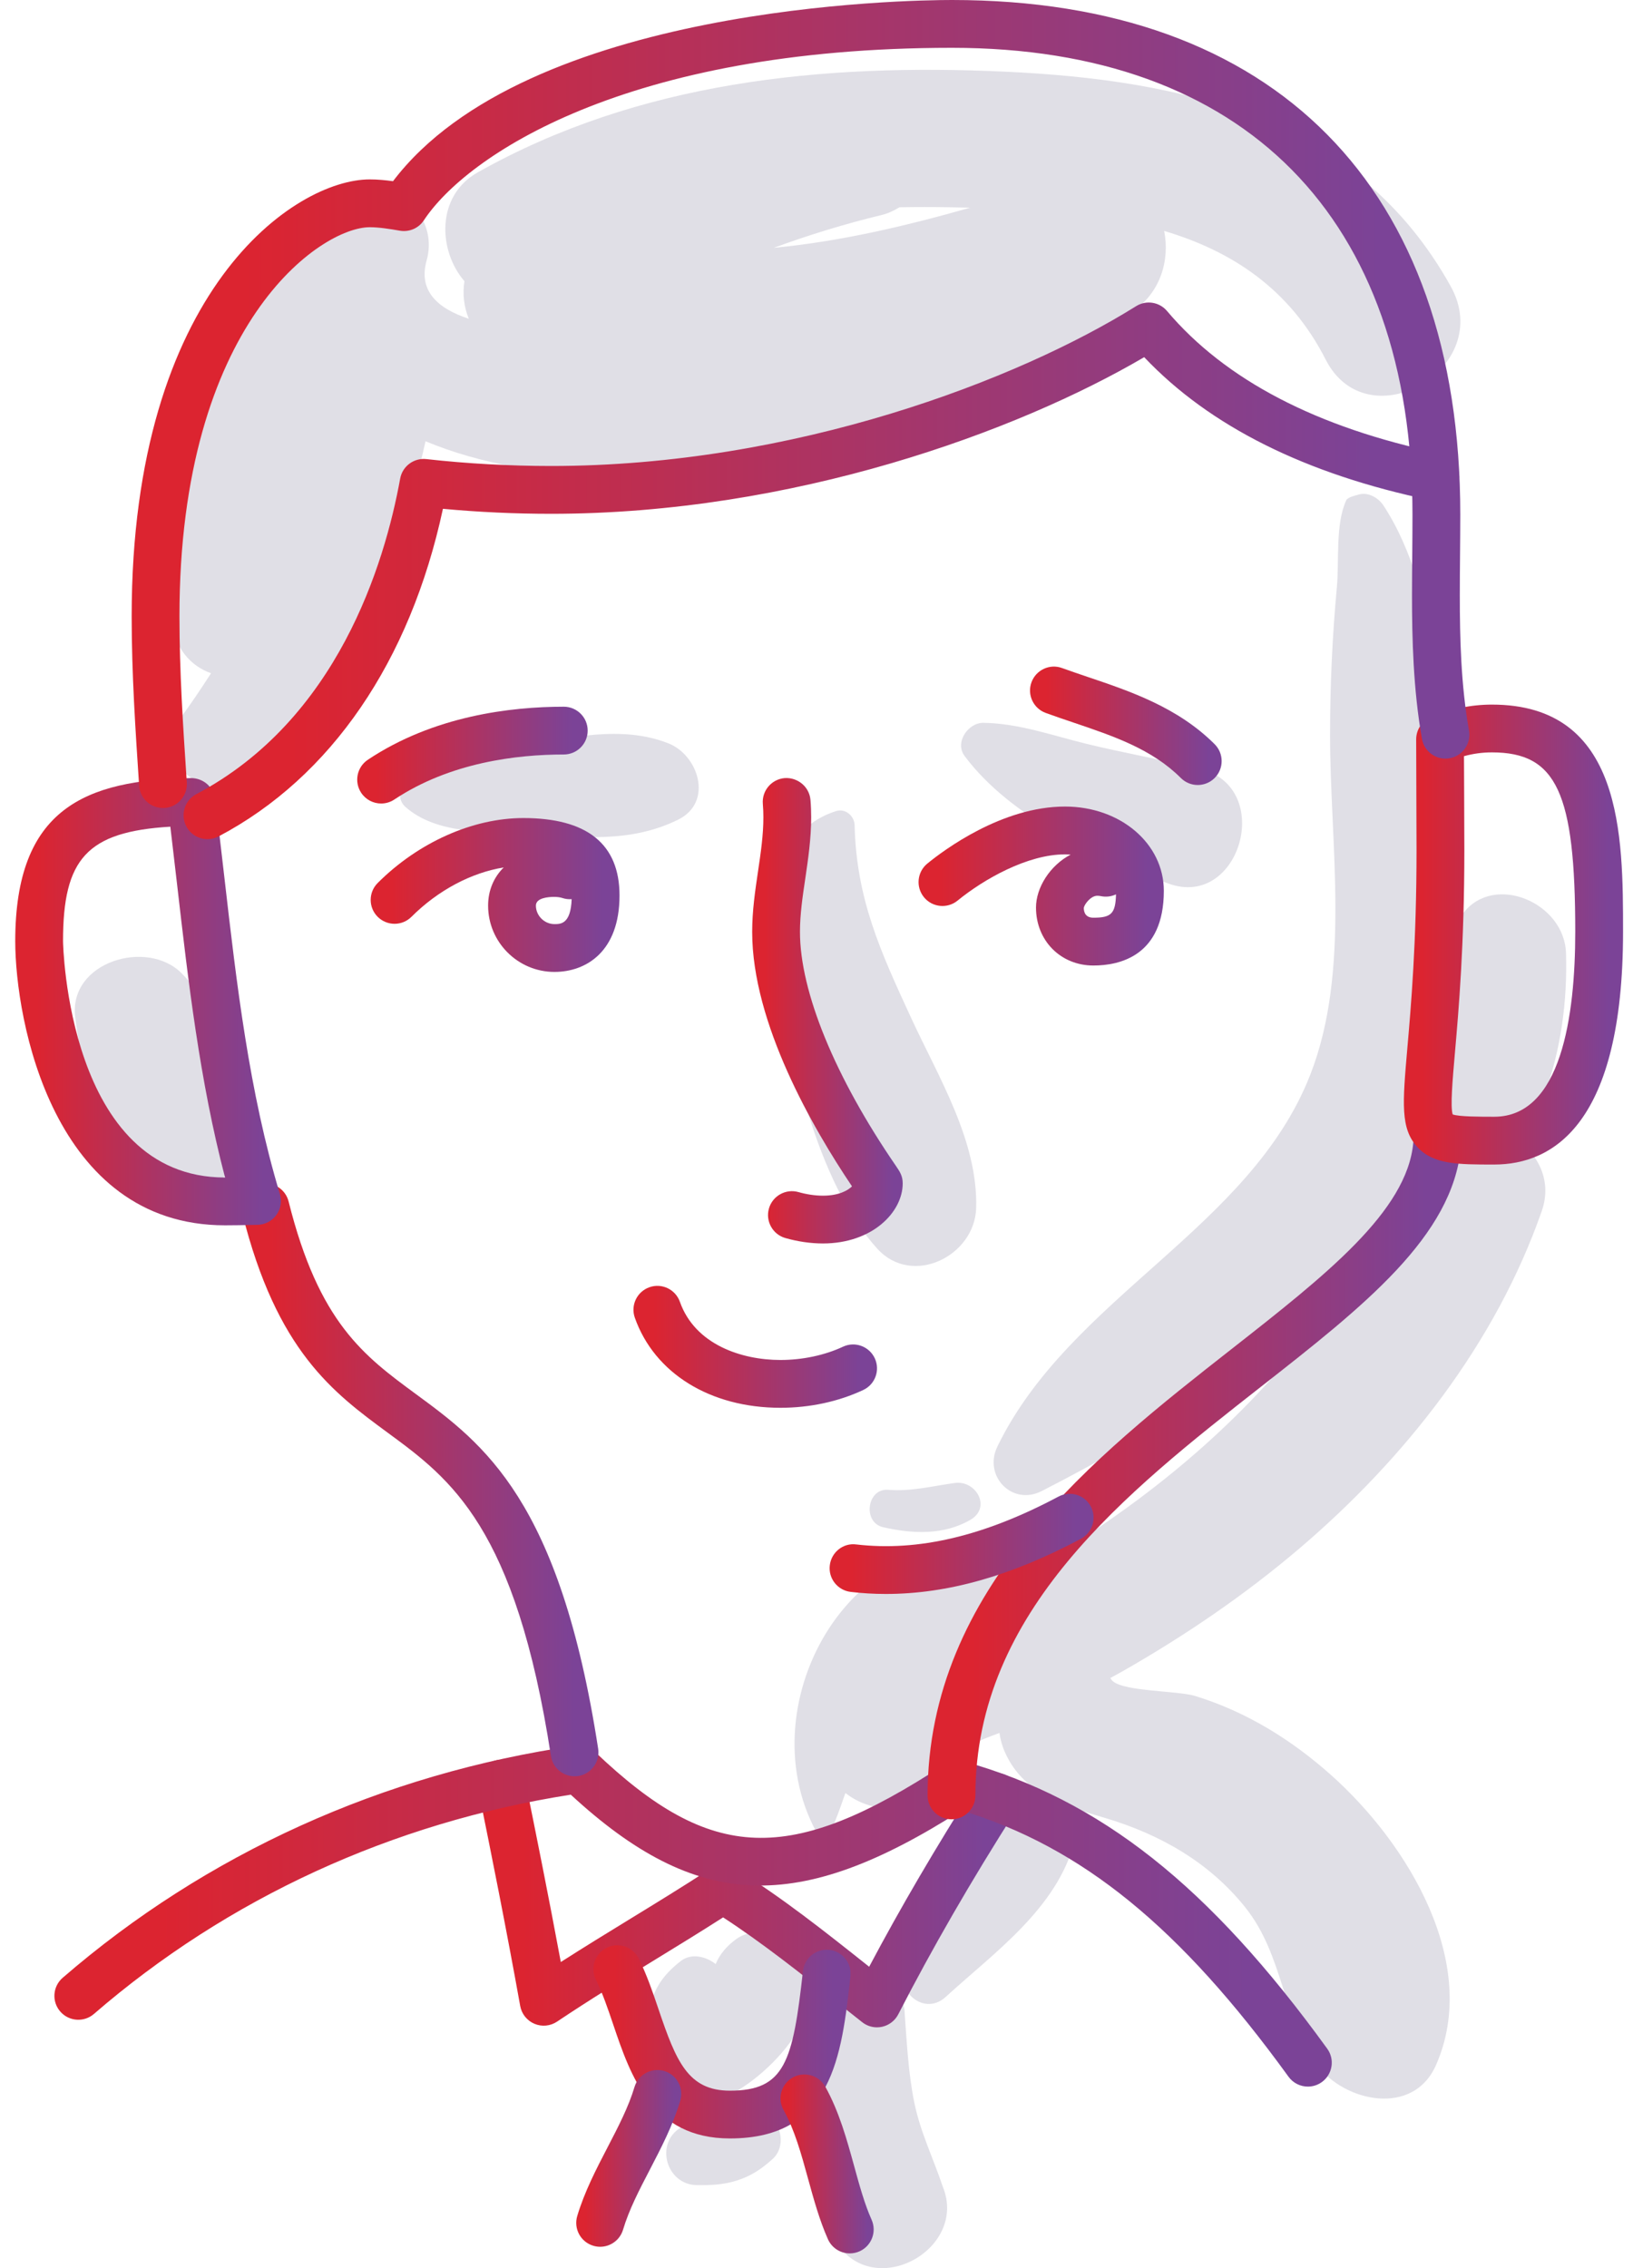 <svg width="72" height="100" viewBox="0 0 72 100" fill="none" xmlns="http://www.w3.org/2000/svg">
<path d="M63.965 12.628C59.851 5.214 52.183 3.523 44.297 3.159C36.259 2.788 28.177 3.591 21.059 7.602C19.213 8.643 19.319 11.058 20.477 12.397C20.387 12.955 20.455 13.528 20.669 14.053C19.263 13.594 18.441 12.799 18.809 11.488C19.511 8.992 16.243 7.023 14.416 8.932C9.655 13.906 7.129 20.44 7.586 27.339C7.666 28.544 8.4 29.364 9.305 29.683C8.852 30.387 8.382 31.084 7.877 31.765C6.53 33.583 9.454 35.755 10.979 34.159C14.973 29.983 17.52 25.058 18.762 19.454C21.214 20.482 24.106 20.925 26.562 20.954C34.852 21.051 43.08 18.355 49.923 13.744C51.185 12.894 51.58 11.455 51.329 10.182C54.283 11.061 56.851 12.711 58.449 15.852C60.305 19.498 65.972 16.244 63.965 12.628ZM41.923 9.139C42.205 9.144 42.49 9.15 42.775 9.157C39.913 9.972 37.021 10.65 34.114 10.927C35.655 10.362 37.235 9.875 38.87 9.48C39.167 9.407 39.422 9.284 39.656 9.139C40.41 9.125 41.166 9.125 41.923 9.139Z" fill="#E0DFE6"/>
<path d="M66.546 50.014C67.315 49.726 67.935 49.043 68.106 48.248C68.825 46.251 69.111 44.14 69.046 42.019C68.978 39.801 65.891 38.48 64.518 40.255C64.434 39.166 64.31 38.075 64.171 36.987C63.592 32.448 63.563 26.193 60.995 22.283C60.764 21.932 60.285 21.663 59.855 21.819C59.837 21.825 59.421 21.917 59.359 22.051C58.871 23.103 59.05 24.728 58.944 25.879C58.741 28.073 58.641 30.26 58.643 32.462C58.649 37.254 59.554 42.816 57.773 47.377C55.118 54.179 47.178 57.183 43.975 63.777C43.347 65.069 44.62 66.41 45.934 65.737C50.995 63.145 56.405 59.843 60.124 55.305C57.562 59.522 54.304 63.035 50.159 66.126C48.71 67.205 47.202 68.197 45.654 69.123C45.367 68.866 45.024 68.665 44.626 68.551C37.781 66.587 32.869 75.013 35.992 80.767C36.114 80.992 36.503 81.016 36.618 80.767C36.852 80.258 37.062 79.668 37.274 79.051C38.705 80.184 41.201 80.014 41.859 77.716C41.992 77.206 43.113 76.755 44.066 76.404C44.108 76.7 44.189 76.994 44.322 77.284C44.673 78.055 45.187 78.58 45.791 78.978C45.179 78.949 44.529 79.195 44.088 79.776C42.524 81.838 41.965 84.576 40.154 86.51C39.196 87.534 40.66 88.992 41.691 88.047C43.832 86.084 46.606 84.147 47.383 81.165C47.549 80.528 47.419 80.01 47.127 79.637C47.645 79.831 48.188 79.993 48.737 80.156C51.138 80.871 53.326 82.11 54.913 84.105C56.604 86.23 56.538 88.961 58.071 91.044C59.256 92.654 62.3 93.355 63.316 91.044C65.283 86.571 62.075 81.284 58.7 78.271C56.944 76.704 54.968 75.478 52.71 74.778C51.933 74.537 49.637 74.588 49.071 74.128C49.029 74.094 48.991 74.042 48.954 73.983C49.151 73.872 49.351 73.767 49.547 73.655C52.277 72.094 54.878 70.323 57.275 68.284C61.953 64.303 65.943 59.228 67.979 53.388C68.484 51.937 67.696 50.678 66.546 50.014ZM63.386 49.899C63.512 49.586 63.626 49.272 63.73 48.956C63.86 49.187 64.026 49.395 64.222 49.571C63.925 49.626 63.648 49.744 63.386 49.899Z" fill="#E0DFE6"/>
<path d="M10.011 48.683C9.972 48.545 9.926 48.411 9.885 48.274C10.121 46.373 9.457 44.384 8.015 42.918C6.494 41.37 3 42.402 3.317 44.864C3.421 45.669 3.544 46.472 3.725 47.26C3.461 48.502 3.8 49.919 4.556 50.95C5.016 51.578 5.765 52.051 6.537 52.166C7.199 52.629 7.966 52.87 8.796 52.646C10.546 52.174 10.395 50.059 10.011 48.683Z" fill="#E0DFE6"/>
<path d="M35.013 85.807C34.407 85.199 33.225 84.95 32.479 85.48C32.059 85.778 31.732 86.157 31.554 86.594C31.114 86.242 30.472 86.111 30.027 86.452C29.181 87.102 28.724 87.811 28.592 88.877C28.473 89.837 28.63 90.957 29.232 91.743C29.943 92.671 30.878 92.96 31.971 92.461C34.074 91.504 37.26 88.059 35.013 85.807Z" fill="#E0DFE6"/>
<path d="M33.52 93.126C32.858 92.982 32.3 92.946 31.631 93.095C31.038 93.227 30.548 93.487 30.03 93.792C28.854 94.486 29.369 96.32 30.72 96.339C31.325 96.347 31.886 96.326 32.47 96.143C33.113 95.942 33.571 95.633 34.064 95.189C34.738 94.584 34.407 93.318 33.52 93.126Z" fill="#E0DFE6"/>
<path d="M41.566 96.403C41.151 95.161 40.581 94.01 40.314 92.709C40.041 91.377 39.98 89.995 39.879 88.642C39.81 87.718 38.628 87.032 37.912 87.827C35.383 90.633 34.894 95.403 36.771 98.705C38.392 101.558 42.718 99.203 41.566 96.403Z" fill="#E0DFE6"/>
<path d="M40.165 44.863C38.813 41.931 37.759 39.636 37.68 36.378C37.67 35.977 37.275 35.63 36.867 35.759C34.032 36.658 33.865 39.96 34.224 42.51C34.775 46.419 35.983 52.1 38.684 55.058C40.23 56.751 42.985 55.371 43.04 53.254C43.118 50.297 41.382 47.502 40.165 44.863Z" fill="#E0DFE6"/>
<path d="M29.458 32.768C27.378 31.959 25.18 32.541 23.034 32.842C21.313 33.083 19.113 33.095 17.865 34.425C17.579 34.73 17.532 35.267 17.865 35.566C19.255 36.812 21.516 36.663 23.297 36.77C25.605 36.908 27.771 37.187 29.899 36.138C31.465 35.366 30.798 33.289 29.458 32.768Z" fill="#E0DFE6"/>
<path d="M52.917 33.902C51.261 33.497 49.578 33.202 47.92 32.799C46.395 32.428 44.95 31.898 43.368 31.868C42.689 31.856 42.08 32.727 42.529 33.33C44.552 36.046 48.401 37.822 51.524 38.957C54.674 40.103 56.228 34.712 52.917 33.902Z" fill="#E0DFE6"/>
<path d="M42.1 65.383C41.105 65.519 40.179 65.766 39.162 65.684C38.219 65.609 38.021 67.126 38.939 67.334C40.239 67.628 41.606 67.692 42.785 67.008C43.726 66.463 43.036 65.256 42.1 65.383Z" fill="#E0DFE6"/>
<path d="M38.667 89.383C38.432 89.383 38.203 89.305 38.016 89.157L36.913 88.284C35.293 86.997 33.623 85.67 31.882 84.535C30.88 85.177 29.858 85.803 28.864 86.412C27.439 87.285 25.965 88.189 24.561 89.131C24.265 89.329 23.89 89.366 23.562 89.226C23.235 89.087 22.999 88.792 22.936 88.441C22.324 85.031 21.652 81.677 21.076 78.846C20.96 78.276 21.328 77.72 21.898 77.604C22.465 77.487 23.025 77.855 23.141 78.426C23.631 80.834 24.191 83.621 24.726 86.504C25.739 85.855 26.763 85.228 27.763 84.615C28.934 83.898 30.145 83.156 31.302 82.401C31.645 82.178 32.086 82.173 32.433 82.389C34.481 83.66 36.384 85.172 38.224 86.634L38.322 86.712C39.707 84.1 41.257 81.453 43.036 78.657C43.349 78.165 44 78.022 44.49 78.334C44.981 78.647 45.126 79.298 44.814 79.789C42.81 82.935 41.107 85.886 39.604 88.811C39.46 89.091 39.198 89.291 38.891 89.359C38.817 89.374 38.742 89.383 38.667 89.383Z" fill="url(#paint0_linear_2379_204573)"/>
<path d="M57.665 91.996C57.339 91.996 57.017 91.845 56.811 91.56C52.041 84.973 47.702 81.434 42.386 79.82C35.172 84.429 30.723 84.253 25.166 79.125C17.293 80.358 10.033 83.695 4.142 88.792C3.702 89.174 3.036 89.124 2.656 88.685C2.274 88.245 2.323 87.58 2.763 87.199C9.083 81.729 16.898 78.19 25.363 76.965C25.684 76.917 26.007 77.022 26.241 77.245C31.364 82.131 34.818 82.256 41.641 77.792C41.897 77.625 42.209 77.578 42.503 77.659C48.522 79.346 53.311 83.133 58.518 90.324C58.86 90.795 58.754 91.454 58.283 91.795C58.096 91.931 57.88 91.996 57.665 91.996Z" fill="url(#paint1_linear_2379_204573)"/>
<path d="M32.183 94.282C28.737 94.282 27.798 91.506 27.043 89.276C26.8 88.557 26.57 87.878 26.276 87.289C26.015 86.768 26.226 86.136 26.747 85.875C27.268 85.616 27.901 85.826 28.161 86.347C28.519 87.065 28.784 87.845 29.04 88.601C29.812 90.884 30.339 92.176 32.183 92.176C34.612 92.176 34.96 90.887 35.403 86.898C35.468 86.319 35.99 85.905 36.567 85.967C37.145 86.031 37.561 86.552 37.497 87.131C37.106 90.647 36.702 94.282 32.183 94.282Z" fill="url(#paint2_linear_2379_204573)"/>
<path d="M26.461 99.058C26.36 99.058 26.258 99.043 26.158 99.013C25.6 98.846 25.284 98.259 25.451 97.701C25.774 96.624 26.29 95.633 26.787 94.675C27.261 93.763 27.709 92.902 27.975 92.015C28.142 91.457 28.733 91.144 29.286 91.308C29.844 91.476 30.16 92.063 29.993 92.62C29.67 93.697 29.155 94.688 28.657 95.647C28.183 96.558 27.735 97.419 27.47 98.306C27.332 98.763 26.914 99.058 26.461 99.058Z" fill="url(#paint3_linear_2379_204573)"/>
<path d="M37.467 99.35C37.063 99.35 36.679 99.117 36.504 98.725C36.128 97.879 35.875 96.954 35.629 96.061C35.325 94.955 35.038 93.909 34.547 93.026C34.264 92.517 34.448 91.876 34.956 91.593C35.463 91.312 36.106 91.493 36.389 92.002C37.002 93.108 37.337 94.326 37.661 95.503C37.896 96.359 38.118 97.168 38.43 97.868C38.666 98.401 38.426 99.023 37.895 99.26C37.756 99.321 37.61 99.35 37.467 99.35Z" fill="url(#paint4_linear_2379_204573)"/>
<path d="M25.33 78.314C24.82 78.314 24.37 77.942 24.291 77.421C22.735 67.312 19.87 65.206 17.1 63.17C14.692 61.399 12.201 59.568 10.68 53.485C10.539 52.921 10.883 52.349 11.446 52.207C12.016 52.067 12.584 52.41 12.725 52.973C14.061 58.32 16.048 59.78 18.349 61.472C21.319 63.656 24.686 66.131 26.373 77.101C26.462 77.676 26.067 78.214 25.492 78.303C25.438 78.31 25.384 78.314 25.33 78.314Z" fill="url(#paint5_linear_2379_204573)"/>
<path d="M41.952 80.211C41.37 80.211 40.898 79.739 40.898 79.158C40.898 69.985 48.317 64.17 54.277 59.496C58.441 56.231 62.037 53.412 62.312 50.384C62.365 49.804 62.882 49.38 63.457 49.43C64.037 49.482 64.464 49.995 64.412 50.575C64.054 54.508 60.126 57.589 55.577 61.155C49.685 65.775 43.006 71.011 43.006 79.158C43.006 79.739 42.534 80.211 41.952 80.211Z" fill="url(#paint6_linear_2379_204573)"/>
<path d="M9.922 54.023C2.334 54.023 0.672 44.978 0.672 41.493C0.672 35.637 3.769 34.385 8.419 34.305C8.967 34.305 9.416 34.7 9.482 35.227C9.628 36.384 9.762 37.546 9.896 38.711C10.429 43.348 10.982 48.144 12.341 52.644C12.436 52.96 12.379 53.302 12.185 53.569C11.99 53.836 11.682 53.995 11.353 54.002L11.108 54.007C10.717 54.015 10.319 54.023 9.922 54.023ZM7.51 36.448C3.823 36.668 2.779 37.873 2.779 41.493C2.779 41.597 2.973 51.915 9.922 51.915C8.803 47.645 8.295 43.232 7.803 38.951C7.706 38.115 7.61 37.28 7.51 36.448Z" fill="url(#paint7_linear_2379_204573)"/>
<path d="M65.881 51.343C64.266 51.343 63.199 51.343 62.49 50.57C61.742 49.754 61.839 48.647 62.05 46.219C62.212 44.367 62.456 41.567 62.456 37.479C62.456 36.668 62.452 35.856 62.448 35.044C62.444 34.228 62.44 33.412 62.44 32.597C62.44 32.175 62.691 31.794 63.078 31.628C63.95 31.255 64.859 31.065 65.781 31.065C71.561 31.065 71.561 36.852 71.561 41.078C71.561 49.563 68.472 51.343 65.881 51.343ZM64.05 49.134C64.332 49.236 65.257 49.236 65.881 49.236C68.834 49.236 69.454 44.8 69.454 41.078C69.454 34.946 68.63 33.172 65.781 33.172C65.36 33.172 64.953 33.227 64.548 33.339C64.55 33.904 64.553 34.468 64.556 35.032C64.56 35.848 64.564 36.664 64.564 37.478C64.564 41.658 64.315 44.512 64.15 46.401C64.043 47.629 63.941 48.791 64.05 49.134Z" fill="url(#paint8_linear_2379_204573)"/>
<path d="M34.41 62.068C31.314 62.068 28.855 60.546 27.99 58.097C27.796 57.548 28.084 56.947 28.633 56.753C29.181 56.558 29.783 56.847 29.977 57.396C30.645 59.286 32.705 59.96 34.41 59.96C35.381 59.96 36.361 59.752 37.168 59.375C37.694 59.128 38.322 59.356 38.569 59.884C38.815 60.411 38.587 61.038 38.059 61.284C36.964 61.797 35.701 62.068 34.41 62.068Z" fill="url(#paint9_linear_2379_204573)"/>
<path d="M39.057 70.276C38.538 70.276 38.017 70.246 37.508 70.185C36.931 70.117 36.517 69.594 36.586 69.016C36.653 68.438 37.176 68.015 37.755 68.093C40.485 68.412 43.399 67.725 46.667 65.984C47.181 65.71 47.819 65.903 48.093 66.417C48.366 66.931 48.172 67.569 47.659 67.843C44.589 69.481 41.775 70.276 39.057 70.276Z" fill="url(#paint10_linear_2379_204573)"/>
<path d="M36.283 54.823C35.747 54.823 35.174 54.74 34.627 54.584C34.068 54.425 33.744 53.841 33.903 53.282C34.063 52.722 34.648 52.399 35.206 52.558C35.568 52.661 35.94 52.716 36.283 52.716C36.993 52.716 37.383 52.483 37.566 52.306C35.834 49.732 33.164 45.112 33.164 41.087C33.164 40.157 33.295 39.271 33.422 38.415C33.544 37.593 33.658 36.818 33.658 36.034C33.658 35.839 33.651 35.642 33.634 35.444C33.585 34.864 34.016 34.355 34.596 34.305C35.169 34.266 35.685 34.687 35.734 35.267C35.756 35.524 35.765 35.78 35.765 36.034C35.765 36.973 35.633 37.863 35.507 38.724C35.385 39.541 35.271 40.312 35.271 41.088C35.271 43.727 36.814 47.489 39.504 51.407C39.67 51.65 39.801 51.842 39.801 52.173C39.801 53.448 38.456 54.823 36.283 54.823Z" fill="url(#paint11_linear_2379_204573)"/>
<path d="M24.446 42.851C22.833 42.851 21.521 41.54 21.521 39.928C21.521 39.256 21.772 38.676 22.209 38.245C20.781 38.475 19.311 39.252 18.142 40.421C17.731 40.832 17.064 40.832 16.652 40.421C16.241 40.01 16.241 39.342 16.652 38.931C18.445 37.138 20.846 36.067 23.074 36.067C25.888 36.067 27.315 37.216 27.315 39.481C27.315 41.966 25.833 42.851 24.446 42.851ZM24.431 39.543C24.189 39.543 23.628 39.581 23.628 39.928C23.628 40.37 24.002 40.743 24.446 40.743C24.719 40.743 25.165 40.743 25.205 39.643C25.067 39.653 24.927 39.637 24.788 39.59C24.695 39.56 24.568 39.543 24.431 39.543Z" fill="url(#paint12_linear_2379_204573)"/>
<path d="M48.208 42.569C46.765 42.569 45.678 41.47 45.678 40.012C45.678 39.136 46.292 38.157 47.205 37.679C47.122 37.672 47.039 37.668 46.956 37.668C45.3 37.668 43.37 38.766 42.221 39.706C41.77 40.074 41.107 40.008 40.738 39.558C40.37 39.107 40.436 38.443 40.886 38.075C41.607 37.485 44.176 35.56 46.956 35.56C49.4 35.56 51.314 37.193 51.314 39.276C51.314 42.141 49.368 42.569 48.208 42.569ZM48.379 39.493C48.09 39.493 47.806 39.877 47.785 40.028C47.785 40.217 47.859 40.461 48.208 40.461C48.993 40.461 49.185 40.283 49.205 39.431C49.006 39.525 48.776 39.558 48.546 39.511C48.488 39.499 48.432 39.493 48.379 39.493Z" fill="url(#paint13_linear_2379_204573)"/>
<path d="M16.805 35.426C16.465 35.426 16.13 35.262 15.927 34.957C15.604 34.473 15.735 33.818 16.22 33.496C19.118 31.563 22.517 31.158 24.857 31.158C25.439 31.158 25.911 31.63 25.911 32.212C25.911 32.794 25.439 33.265 24.857 33.265C22.808 33.265 19.849 33.61 17.388 35.249C17.209 35.369 17.006 35.426 16.805 35.426Z" fill="url(#paint14_linear_2379_204573)"/>
<path d="M52.809 34.61C52.539 34.61 52.27 34.507 52.064 34.301C50.788 33.026 49.101 32.456 47.315 31.852C46.908 31.714 46.503 31.578 46.108 31.433C45.561 31.234 45.279 30.63 45.478 30.083C45.677 29.537 46.283 29.252 46.828 29.454C47.209 29.592 47.598 29.723 47.99 29.856C49.837 30.48 51.93 31.187 53.555 32.811C53.966 33.222 53.966 33.889 53.555 34.301C53.348 34.507 53.079 34.61 52.809 34.61Z" fill="url(#paint15_linear_2379_204573)"/>
<path d="M7.184 35.623C6.635 35.623 6.171 35.197 6.134 34.639L6.124 34.481C5.975 32.238 5.805 29.695 5.805 27.173C5.805 12.76 13.013 7.91 16.301 7.91C16.646 7.91 16.991 7.943 17.328 7.989C23.219 0.229 40.033 0 41.973 0C56.216 0 64.385 8.268 64.385 22.684C64.385 23.281 64.379 23.877 64.374 24.473C64.369 25.062 64.364 25.652 64.364 26.242C64.364 28.147 64.413 30.188 64.769 32.21C64.871 32.783 64.487 33.329 63.915 33.431C63.347 33.534 62.795 33.15 62.694 32.576C62.309 30.389 62.256 28.146 62.256 26.242C62.256 25.647 62.262 25.05 62.267 24.454C62.272 23.864 62.277 23.274 62.277 22.685C62.277 9.608 54.877 2.108 41.973 2.108C27.555 2.108 20.553 6.888 18.689 9.712C18.459 10.061 18.048 10.242 17.63 10.171C17.182 10.093 16.709 10.018 16.301 10.018C14.151 10.018 7.912 14.242 7.912 27.174C7.912 29.626 8.072 32.023 8.226 34.341L8.237 34.5C8.275 35.08 7.836 35.583 7.256 35.622C7.232 35.623 7.208 35.623 7.184 35.623Z" fill="url(#paint16_linear_2379_204573)"/>
<path d="M9.148 36.998C8.77 36.998 8.404 36.794 8.216 36.436C7.944 35.922 8.141 35.284 8.656 35.013C14.87 31.732 16.955 24.888 17.644 21.1C17.744 20.555 18.246 20.181 18.797 20.241C20.615 20.443 22.466 20.545 24.299 20.545C35.017 20.545 44.892 16.749 50.091 13.499C50.536 13.22 51.118 13.312 51.455 13.712C54.021 16.751 58.075 18.863 63.504 19.989C64.073 20.108 64.439 20.666 64.321 21.235C64.202 21.805 63.639 22.17 63.075 22.053C57.571 20.911 53.328 18.791 50.448 15.747C44.846 19.032 34.962 22.653 24.299 22.653C22.712 22.653 21.112 22.58 19.529 22.433C18.085 29.154 14.597 34.26 9.639 36.876C9.482 36.959 9.314 36.998 9.148 36.998Z" fill="url(#paint17_linear_2379_204573)"/>
<defs>
<linearGradient id="paint0_linear_2379_204573" x1="23.048" y1="77.582" x2="43.383" y2="77.582" gradientUnits="userSpaceOnUse">
<stop stop-color="#DC2430"/>
<stop offset="1" stop-color="#7B4397"/>
</linearGradient>
<linearGradient id="paint1_linear_2379_204573" x1="7.092" y1="76.953" x2="54.964" y2="76.953" gradientUnits="userSpaceOnUse">
<stop stop-color="#DC2430"/>
<stop offset="1" stop-color="#7B4397"/>
</linearGradient>
<linearGradient id="paint2_linear_2379_204573" x1="27.109" y1="85.764" x2="36.748" y2="85.764" gradientUnits="userSpaceOnUse">
<stop stop-color="#DC2430"/>
<stop offset="1" stop-color="#7B4397"/>
</linearGradient>
<linearGradient id="paint3_linear_2379_204573" x1="25.792" y1="91.265" x2="29.729" y2="91.265" gradientUnits="userSpaceOnUse">
<stop stop-color="#DC2430"/>
<stop offset="1" stop-color="#7B4397"/>
</linearGradient>
<linearGradient id="paint4_linear_2379_204573" x1="34.756" y1="91.461" x2="38.247" y2="91.461" gradientUnits="userSpaceOnUse">
<stop stop-color="#DC2430"/>
<stop offset="1" stop-color="#7B4397"/>
</linearGradient>
<linearGradient id="paint5_linear_2379_204573" x1="11.96" y1="52.176" x2="25.337" y2="52.176" gradientUnits="userSpaceOnUse">
<stop stop-color="#DC2430"/>
<stop offset="1" stop-color="#7B4397"/>
</linearGradient>
<linearGradient id="paint6_linear_2379_204573" x1="42.858" y1="49.426" x2="62.848" y2="49.426" gradientUnits="userSpaceOnUse">
<stop stop-color="#DC2430"/>
<stop offset="1" stop-color="#7B4397"/>
</linearGradient>
<linearGradient id="paint7_linear_2379_204573" x1="1.648" y1="34.305" x2="11.605" y2="34.305" gradientUnits="userSpaceOnUse">
<stop stop-color="#DC2430"/>
<stop offset="1" stop-color="#7B4397"/>
</linearGradient>
<linearGradient id="paint8_linear_2379_204573" x1="62.704" y1="31.065" x2="70.917" y2="31.065" gradientUnits="userSpaceOnUse">
<stop stop-color="#DC2430"/>
<stop offset="1" stop-color="#7B4397"/>
</linearGradient>
<linearGradient id="paint9_linear_2379_204573" x1="28.825" y1="56.692" x2="37.952" y2="56.692" gradientUnits="userSpaceOnUse">
<stop stop-color="#DC2430"/>
<stop offset="1" stop-color="#7B4397"/>
</linearGradient>
<linearGradient id="paint10_linear_2379_204573" x1="37.548" y1="65.859" x2="47.441" y2="65.859" gradientUnits="userSpaceOnUse">
<stop stop-color="#DC2430"/>
<stop offset="1" stop-color="#7B4397"/>
</linearGradient>
<linearGradient id="paint11_linear_2379_204573" x1="33.717" y1="34.303" x2="39.359" y2="34.303" gradientUnits="userSpaceOnUse">
<stop stop-color="#DC2430"/>
<stop offset="1" stop-color="#7B4397"/>
</linearGradient>
<linearGradient id="paint12_linear_2379_204573" x1="17.258" y1="36.067" x2="26.584" y2="36.067" gradientUnits="userSpaceOnUse">
<stop stop-color="#DC2430"/>
<stop offset="1" stop-color="#7B4397"/>
</linearGradient>
<linearGradient id="paint13_linear_2379_204573" x1="41.401" y1="35.56" x2="50.593" y2="35.56" gradientUnits="userSpaceOnUse">
<stop stop-color="#DC2430"/>
<stop offset="1" stop-color="#7B4397"/>
</linearGradient>
<linearGradient id="paint14_linear_2379_204573" x1="16.597" y1="31.158" x2="25.234" y2="31.158" gradientUnits="userSpaceOnUse">
<stop stop-color="#DC2430"/>
<stop offset="1" stop-color="#7B4397"/>
</linearGradient>
<linearGradient id="paint15_linear_2379_204573" x1="46.118" y1="29.389" x2="53.3" y2="29.389" gradientUnits="userSpaceOnUse">
<stop stop-color="#DC2430"/>
<stop offset="1" stop-color="#7B4397"/>
</linearGradient>
<linearGradient id="paint16_linear_2379_204573" x1="10.72" y1="0" x2="60.854" y2="0" gradientUnits="userSpaceOnUse">
<stop stop-color="#DC2430"/>
<stop offset="1" stop-color="#7B4397"/>
</linearGradient>
<linearGradient id="paint17_linear_2379_204573" x1="12.781" y1="13.338" x2="60.593" y2="13.338" gradientUnits="userSpaceOnUse">
<stop stop-color="#DC2430"/>
<stop offset="1" stop-color="#7B4397"/>
</linearGradient>
</defs>
</svg>
